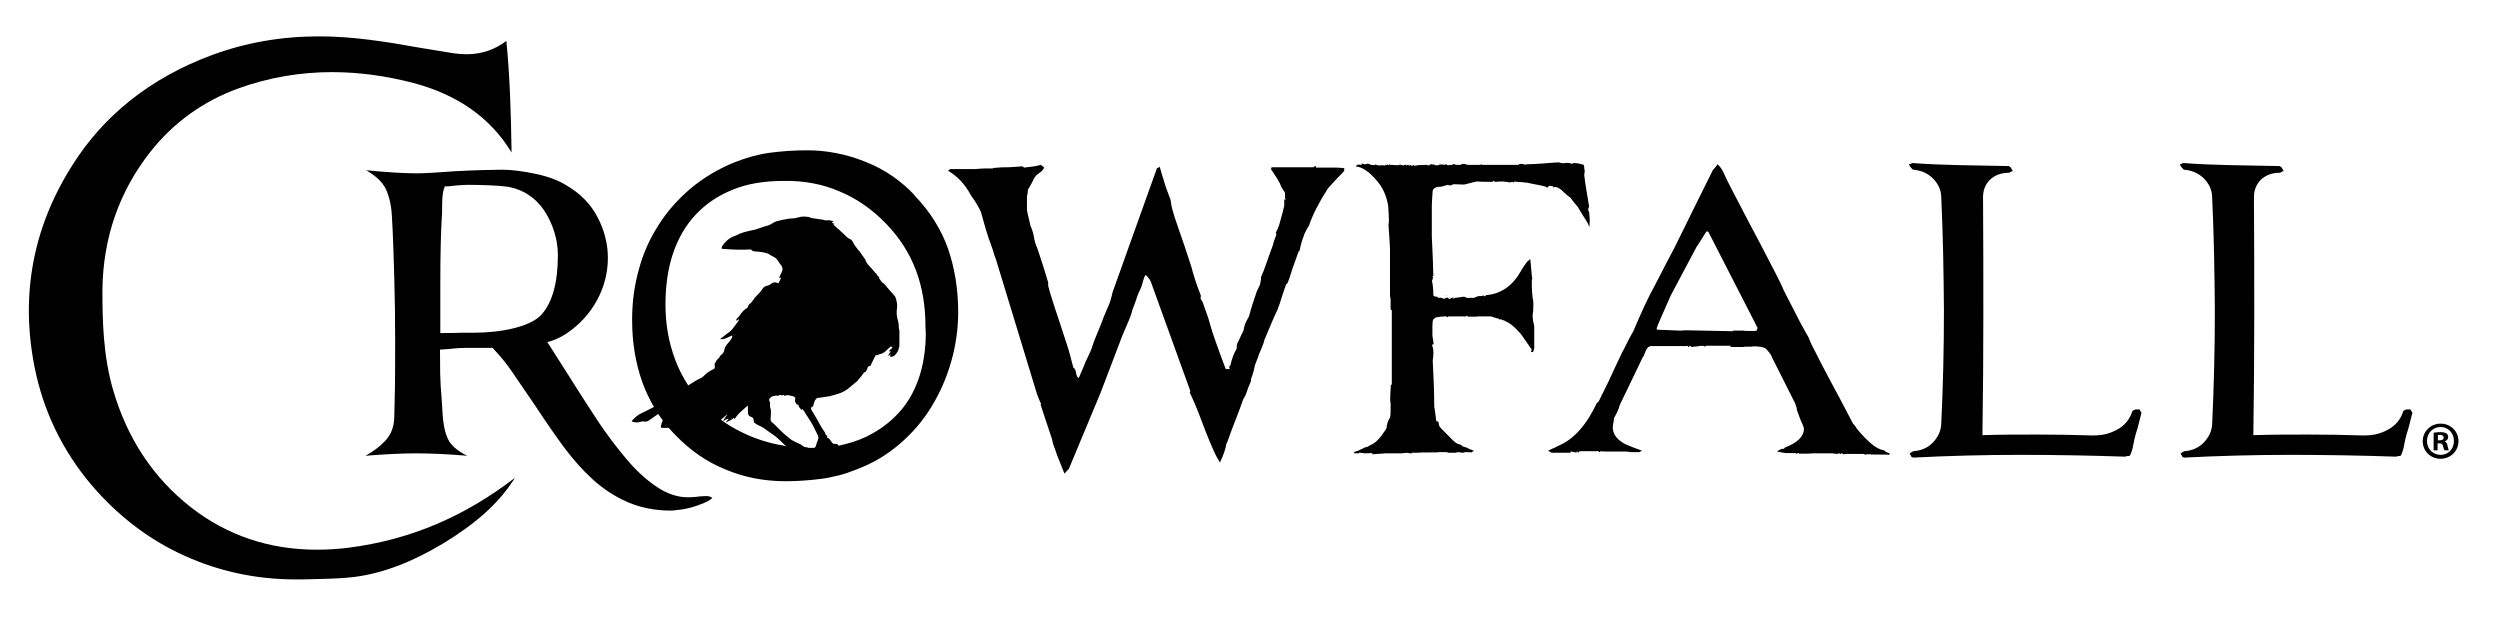 <svg xmlns="http://www.w3.org/2000/svg" viewBox="0 0 825 211">
  <switch>
    <g>
      <path d="M806.7 145.7c.7-.3 1.2-.8 1.2-1.4 0-.6-.2-1-.6-1.3-.4-.2-.9-.4-2-.4-.9 0-1.7.1-2.2.2v5.8h1.3v-2.3h.6c.7 0 1.1.3 1.2.9.2.7.3 1.2.5 1.4h1.4c-.1-.2-.2-.6-.4-1.4-.1-.9-.4-1.3-1-1.5zm-1.6-.4h-.6v-1.7c.1 0 .4-.1.7-.1.8 0 1.2.4 1.2.9.1.6-.5.9-1.3.9zm.3-5.5c-3.3 0-5.9 2.6-5.9 5.8 0 3.3 2.6 5.8 5.9 5.8 3.3 0 5.9-2.6 5.9-5.8 0-3.3-2.6-5.8-5.9-5.8zm0 10.3c-2.6 0-4.5-2-4.5-4.6 0-2.5 1.9-4.6 4.5-4.6s4.4 2.1 4.4 4.6c0 2.6-1.8 4.6-4.4 4.6zM233 163.7c-.9 0-2.1.1-3.7.3-1.1.1-1.8.1-2.4.1-3.4 0-6.9-1.2-10.4-3.6-3.4-2.3-6.8-5.4-10-9.3-3.2-3.8-6.3-7.9-9.1-12.1-2.8-4.2-6.1-9.4-9.9-15.4-2.8-4.4-4.8-7.6-6.1-9.6l-.8-1.2 1.4-.4c1.5-.5 3.2-1.3 4.9-2.4 4.3-2.9 7.7-6.6 10.1-11 2.4-4.4 3.6-9.1 3.6-14 0-4.5-1.1-9-3.4-13.4-2.2-4.3-5.7-7.9-10.4-10.6-2.4-1.5-5.7-2.8-9.9-3.7-4.2-.9-8-1.4-11.3-1.4-2.7 0-10 .2-15.4.5-5.5.4-9.8.7-12.8.7-3.7 0-9.2-.3-16.4-1v.1c3 1.7 5.1 3.7 6.3 6 1.1 2.4 1.8 5.3 2 8.6.4 6.5.6 13.4.8 20.4.2 7 .3 14 .3 20.7 0 17.7-.1 17.1-.3 26-.1 2.9-1.1 5.5-3 7.5-1.7 1.8-3.9 3.5-6.5 4.9 6.2-.5 11.9-.8 17-.8 2.4 0 5 .1 7.6.2 2.3.1 5.4.3 9 .6-2.7-1.3-4.6-2.8-5.8-4.5-1.2-1.9-2-4.7-2.3-8.7-.6-10.8-.9-8.5-.9-20.8v-1l1-.1 1.6-.1c2.5-.3 4.4-.4 5.6-.4h9.2l.3.4c2.3 2.4 4.5 5.1 6.5 8.1 2 2.9 4.5 6.6 7.5 11 3.7 5.6 6.9 10.2 9.6 13.8 2.7 3.6 5.7 7 9.1 10.1 3.4 3.1 7.2 5.6 11.5 7.5 4.2 1.8 9 2.8 14.1 2.8 1 0 2.4-.2 4-.4 1.7-.3 3.3-.7 5-1.3 1.6-.6 3-1.1 4-1.8.4-.3.7-.5.9-.7-.2-.1-.3-.2-.6-.3-.3-.2-.9-.3-1.5-.3zm-76.7-53.9h-3.9c-2.5.1-4.5.1-6 .1h-1.1V94.1c0-10.2.2-17.8.5-22.5.1-.8.1-1.9.1-3.4 0-2.8.2-4.8.6-5.9l.3-.8h1.1c3.2-.4 5.5-.5 7-.5 3.5 0 9.8.2 12.4.6 2.7.4 5.2 1.4 7.4 2.9 2.8 1.9 5.1 4.7 6.8 8.4 1.7 3.6 2.6 7.5 2.6 11.3 0 9-1.8 15.6-5.4 19.6-3.5 4-13.2 6-22.4 6zm145.5-45.3h.1c-4.5-4.8-9.9-8.6-16.3-11.1-6.4-2.6-12.9-3.8-19.3-3.8-4.3 0-8.4.3-12.2.8-3.8.5-7.8 1.6-11.8 3.2-5.4 2.2-10.2 5.1-14.4 8.6-4.2 3.6-7.8 7.6-10.6 12.1-2.9 4.5-5.1 9.4-6.5 14.7-1.5 5.3-2.2 10.8-2.2 16.6 0 7.3 1.1 14.2 3.4 20.6 1 2.8 2.3 5.5 3.8 8.1-.5.2-.9.5-1.4.7-.8.4-1.7.9-2.6 1.3-1.4.6-2.4 1.6-3.3 2.6v.2c.1 0 .3.1.4.1.4.1.8.2 1.3.2.4 0 .8-.1 1.1-.2.4-.1.8-.2 1.2-.1.6.1 1.2 0 1.7-.4l3-2.1 1.5 2.1c-.1.3-.2.5-.3.8-.1.4-.2.7-.3 1.1v.5c.2 0 .4.1.6.1h2c.8.9 1.6 1.8 2.4 2.6 4.8 4.9 10.2 8.7 16.5 11.2 6.2 2.6 12.8 3.8 19.6 3.8 4.1 0 8.1-.3 11.9-.8 1.7-.2 3.4-.6 5.1-1 .2 0 .4-.1.5-.1 2-.5 4-1.2 6-2 5.3-2 10-4.8 14.2-8.4 4.2-3.6 7.7-7.7 10.5-12.3 2.8-4.6 5-9.6 6.5-14.9 1.5-5.3 2.3-10.7 2.3-16.3 0-7.4-1.1-14.3-3.3-20.8-2.2-6.3-5.9-12.3-11.1-17.7zM258.3 147c-4.8-.8-9.4-2.3-13.8-4.5-2.4-1.2-4.6-2.5-6.6-4 .2-.1.3-.3.5-.4.5-.5 1.1-.9 1.7-1.4-.4.8-1.2 1.3-1.4 2.3.5-.3.9-.8 1.7-.7-.2.3-.4.4-.5.6-.2.2-.3.3-.4.5 1-.4 1.9-.8 2.8-1.6 0 .2 0 .4.1.6 1-1.9 2.9-3.2 4.4-4.6v2c0 .3.1.6.1.9.1.3.3.6.6.7.2.1.3.2.5.2.4.2.7.5.7 1 0 .3.1.5.1.8.5.4 1.1.8 1.8 1.1.5.2 1 .5 1.5.8.5.3.9.7 1.4 1 .8.6 1.6 1.1 2.4 1.7.2.2.5.4.7.6.8.7 1.6 1.5 2.3 2.2.2.2.4.3.5.5-.3-.1-.7-.2-1.1-.3zm11.5-1.5c-.3.6-.4 1.2-.6 1.8-.1.1-.2.3-.3.4-.1 0-.2.1-.2.1h-1.9c-.2-.1-.5-.2-.7-.2-.6 0-1-.3-1.4-.6-.2-.2-.5-.4-.8-.5-.2-.1-.4-.2-.7-.3-.5-.2-.9-.5-1.4-.7-.2-.1-.5-.3-.7-.4-.7-.6-1.5-1.2-2.2-1.8-1.1-1-2.2-2.1-3.3-3.2-.3-.3-.6-.6-.9-.8-.3-.2-.4-.5-.4-.9 0-.6.1-1.2.1-1.8 0-.7.1-1.3-.2-2-.1-.4-.1-.9-.1-1.4 0-.3 0-.6-.2-.9-.2-.3-.1-.6.1-.8.5-.7 1.7-1.1 2.7-.9.4-.1.7-.5 1.1-.1.3-.1.5-.1.8-.2.1.1.1.2.2.3h.1c.7-.3 1.4-.2 2.1 0 .3.1.5.1.9.2.1.1.3.2.5.4 0 .2.1.4 0 .6-.2.6.1 1.1.5 1.6 0 0 .1.1.2.1.3 0 .5.3.5.4 0 .6.6.9 1 1.5.1-.2.1-.3.2-.5.3.5.5.8.8 1.2.5.7.9 1.5 1.4 2.2 1 1.4 1.7 2.9 2.4 4.4.1.1.1.3.2.4.6.9.6 1.6.2 2.4zm35.4-29.9c-.3 2.7-.8 5.4-1.6 8-1.5 4.9-3.8 9.1-6.9 12.5-3.1 3.4-6.7 6-10.8 8-2.9 1.4-6 2.3-9.2 3 0-.1-.1-.1-.1-.2-.1-.3-.4-.4-.8-.4-.9 0-.9 0-1.4-.7-.3-.4-.5-.8-.9-1.1l-.6-.3c.1-.1.1-.2.2-.3-.1-.1-.2-.2-.3-.4l-.4-.4c-.1-.8-.8-1.4-1.2-2.1-1.1-2-2.2-4-3.4-5.9-.2-.4-.2-.8.1-1.1h.4c.3-1.1.4-2.2 1.4-2.9.4 0 .8 0 1.1-.1.9-.1 1.8-.3 2.7-.4.3 0 .6-.1.8-.2.5-.2 1-.2 1.5-.4.7-.3 1.5-.4 2.2-.8.6-.3 1.2-.6 1.7-1 .8-.6 1.5-1.3 2.3-1.9.3-.3.7-.6 1-.8.1-.2.2-.3.3-.5.7-.6 1.1-1.4 1.7-2.1.1-.1.2-.3.5-.3.1 0 .2-.2.3-.3.2-.3.4-.7.5-1.1.1-.4.3-.7.9-.6.6-1.2 1.1-2.3 1.7-3.5.5-.1 1.1-.3 1.7-.5.5-.1 1-.4 1.4-.7.6-.6 1.3-1.2 2-1.8.1.1.3.2.5.4-.2.5-1 .6-1.1 1.3.2 0 .4-.1.6-.1-.3.6-.9.9-.8 1.7.3-.4.5-.6.8-.9-.1.4-.4.6-.2 1.1.6-.1 1.2-.2 1.6-.7.6-.7 1.1-1.3 1.2-2.2 0-.2.1-.4.2-.6v-5.2c-.1-.3-.2-.7-.2-1 0-.9-.1-1.8-.4-2.7-.3-1.2-.4-2.4-.2-3.6.2-1.3-.1-2.5-.5-3.7-.1-.2-.2-.4-.4-.6-.7-.8-1.4-1.6-2.2-2.5-.3-.4-.7-.8-1-1.2-.1-.2-.3-.3-.5-.4-.1-.1-.2-.1-.3-.2-.4-.5-.7-1-1.1-1.5l.2-.2c-.2-.2-.4-.3-.6-.5-.1-.1-.2-.3-.3-.5-.1-.1-.2-.3-.4-.4-.7-.9-1.5-1.8-2.3-2.6-.6-.6-.9-1.4-1.2-2.1-.1-.1-.2-.2-.3-.4l-1.5-2.1c-.2-.2-.4-.4-.6-.7-.4-.5-.8-1-1.1-1.5-.2-.4-.4-.8-.6-1.1-.2-.3-.5-.6-.8-.7-.9-.4-1.5-1.1-2.2-1.8-.9-.9-1.9-1.7-2.9-2.6l-.4-.4c.1-.1.3-.1.5-.2-.4-.1-.7-.2-1-.4.2-.2.4-.4.6-.5-.8-.2-1.5-.4-2.3-.3-.4.1-.8-.1-1.2-.2-.7-.1-1.5-.2-2.2-.3-.8-.2-1.7-.1-2.4-.6-.4 0-.8-.1-1.2-.1-.8-.1-1.5 0-2.2.2-.7.2-1.5.4-2.3.4-.4 0-.8 0-1.2.1-1.1.2-2.3.4-3.4.7-.9.2-1.7.7-2.5 1.2-.2.1-.5.2-.7.3-.2.1-.3.1-.5.1-1.3.4-2.6.9-3.9 1.3-.3.1-.7.2-1 .2-1.8.4-3.6.8-5.2 1.7-.2.1-.5.2-.8.3-1.7.7-2.8 1.8-3.7 3.1-.2.3-.3.7-.2 1 1 .1 2 .1 2.9.2 1.5.1 3 .1 4.5.1.7 0 1.4-.1 2.2-.1.4.6 1.1.7 1.8.7.8.1 1.6.1 2.3.3.9.1 1.7.4 2.4.9.3.2.6.4.9.5.6.3 1.1.7 1.4 1.2.4.6.8 1.2 1.3 1.8.4.6.4 1.2.2 1.8-.3.6-.6 1.2-.8 1.8-.1.1-.1.3-.2.5.3-.1.4-.1.7-.2-.3.6-.6 1.2-.9 1.9-.1 0-.2-.1-.3-.1-.6-.3-1.4-.3-1.9.1s-1 .7-1.6.8c-.8.2-1.3.6-1.6 1.2-.5.8-1.2 1.5-1.9 2.2-.4.3-.7.7-.9 1.1-.4.5-.7 1.1-1.3 1.5-.3.2-.5.5-.6.9 0 .2-.2.4-.4.5-1 .6-1.7 1.5-2.3 2.4-.2.3-.5.6-.8.9-.2.2-.3.5-.5.7.6.2.7-.2 1.1-.4 0 .1-.1.3-.1.4-.4.6-.8 1.2-1.3 1.8-.4.6-.8 1.1-1.3 1.6l-.3.3c-.8.6-1.7 1.2-2.5 1.9-.2.2-.5.3-.8.6 1.6.2 2.7-.7 4-1.2.1.4 0 .7-.2 1-.4.6-.7 1.1-1.2 1.6-.6.7-1.1 1.4-1.2 2.3-.1.6-.5 1.1-1 1.5-.3.3-.6.5-.6.9-.9.6-1.3 1.5-1.6 2.2.1.4.1.6.1.9 0 .4-.2.6-.6.8-1.2.5-2.2 1.3-3 2.1-.2.2-.4.4-.7.6-1.6.7-3.1 1.7-4.5 2.6-1.7-2.7-3.2-5.5-4.3-8.5-2.2-5.9-3.2-11.9-3.2-18.2 0-6.2.8-11.8 2.5-16.9 1.7-5 4.2-9.3 7.5-12.8s7.4-6.3 12.2-8.2c4.8-2 10.5-2.9 16.9-2.9 6.5-.1 12.6 1 18.2 3.4 5.6 2.3 10.7 5.8 15.3 10.5 4.7 4.8 8 10.1 10.1 15.7 2.1 5.6 3.1 11.8 3.1 18.5.2 2.4.1 5.1-.2 7.8zm-200.7 65.8c-15.6 0-29.6-4.7-41.5-14-12.3-9.6-21-22.6-25.7-38.8-3.3-11.4-3.5-23-3.5-33C34 78.5 39.3 63.2 49.7 50c7.6-9.6 17.4-16.6 28.9-20.8 9.9-3.6 20.4-5.4 31-5.4 8.7 0 17.7 1.2 26.9 3.6 14.6 3.9 25.4 11.5 32.3 22.9v-1.2c-.2-11.6-.5-23.5-1.7-35.6-3.8 2.9-8.2 4.4-13.1 4.4-1.3 0-2.7-.1-4.2-.3-3.7-.6-7.4-1.2-11-1.8-5.6-1-11.4-2-17.1-2.7-5.6-.7-11.1-1.1-16.4-1.1-12.7 0-24.4 2.1-35.7 6.3-20 7.5-35.5 19.8-45.9 36.5C10.3 76 6.4 99.3 12 123.9c3.3 14.2 10 27.1 19.9 38.1 8.4 9.3 18.1 16.5 29 21.4 11.5 5.2 23.8 7.8 36.4 7.8h2.7c1.4 0 2.7-.1 4.1-.1 4.3-.1 8.7-.2 12.8-.7 9.4-1.2 19.1-4.9 29.4-11.1 10.7-6.5 18.1-13.1 23.1-20.8.2-.3.3-.5.5-.8-16.8 12.9-34.6 20.4-54.5 23-3.7.5-7.4.7-10.9.7zM498.3 59.3s0-.1 0 0l-.5.1c.5-.1.6-.1.5-.1zm123.4 89.3c-1.3-.2-2.7-.9-4.2-2.2-1.5-1.3-3.1-2.9-4.8-5-.2-.4-.4-.7-.6-.9-.2-.3-.3-.5-.6-.7-3.1-5.9-5.7-10.9-7.9-14.9-2.1-4-3.7-7-4.7-9.1-.5-1-1-1.8-1.3-2.6-.3-.7-.6-1.3-.8-1.9-.8-1.3-1.4-2.5-2-3.6-.6-1-1.1-2-1.5-2.8-1.6-3.1-2.8-5.5-3.7-7.2-.9-1.7-1.3-2.6-1.4-2.9-.2-.4-.5-1.1-.9-1.9l-1.5-3c-3.6-7-6.5-12.5-8.7-16.6-2.1-4.1-3.8-7.3-5-9.6-1.6-3-2.7-5.3-3.4-6.9-.5-1.1-1.2-1.9-1.9-2.6-.4.6-.8 1.1-1 1.3-.2.3-.4.5-.5.5-1.5 3.1-3.3 6.7-5.4 10.9-2.1 4.2-4.5 9.2-7.3 14.8-1.8 3.4-3.4 6.4-4.7 9-1.3 2.6-2.4 4.6-3.3 6.3-1.3 2.6-2.4 4.9-3.3 7-.9 2.1-1.7 3.8-2.3 5.3-.9 1.5-1.6 2.9-2.2 4.1-.6 1.2-1.1 2.2-1.5 2.9-1.6 3.4-3.1 6.5-4.3 9.2-1.3 2.7-2.5 5.1-3.5 7.1-.2.2-.4.3-.5.3-3.4 7.3-7.6 12-12.5 14.1-.9.5-1.6.8-2.3 1.1-.6.3-1.1.5-1.4.7.2 0 .5.1.7.3.3.2.5.3.6.3h6c.2 0 .3-.1.2-.2-.1-.1 0-.2.2-.2s.3 0 .2.1h.3c.1 0 .3 0 .5.1s.4.1.6.1c.3 0 .4-.1.2-.3-.1-.1-.1-.1 0-.1.2 0 .3.1.3.3 0 .1.1.1.3.1.1 0 .2 0 .2-.1 0-.2.1-.3.2-.3h6.1c.2 0 .3.1.3.4l.5-.4c.5.1 1.1.1 1.6.1h6.6c.2 0 .6 0 1 .1.5.1.8.1 1 .1h2.6c.5-.3.8-.4.8-.5-3.9-1.4-6-2.3-6.4-2.7-2.1-1.3-3.2-3-3.2-5.1 0-.1.1-.5.2-1.3.2-.8.2-1.3.2-1.6 1-1.7 1.6-3.1 1.9-4.3l7.7-16c.1.1.3-.3.6-1.2.5-1.5 1.2-2.3 2.1-2.3h11.7l.2-.1c.2 0 .3.1.3.3 0 .1.1.1.3.1.2 0 .2-.1 0-.3-.1-.1-.1-.1.2-.1.2 0 .3.1.4.2.1.1.1.2.2.2.2 0 .8-.1 1.8-.2s1.5-.2 1.6-.2c.5 0 .9.1 1.1.4 0-.3.1-.4.2-.4h8c.2 0 .3.1.2.2-.1.1-.1.2.2.2h3.7c.4 0 .7 0 .8-.1h1.3c.5 0 1.1 0 1.6-.1 1.8 0 3.2.2 4 .7 1.2 1.3 1.9 2.2 2.1 3l7.6 15.1c.2.7.4 1.2.5 1.5 0 .4.1.8.3 1.3.2.5.5 1.3.8 2.2.9 1.9 1.3 3 1.3 3.4 0 2.5-2.1 4.6-6.3 6.2l-.3.4c-.6-.1-1.4.2-2.3.9 1.8.4 2.8.5 2.9.5h2.9c.1 0 .2 0 .4.1.2 0 .3.1.4.1.2 0 .3 0 .2-.1-.1 0-.1-.1.2-.1.2 0 .3 0 .2.1-.1 0 0 .1.2.1h2.1c.6 0 1.4 0 2.3-.1h6.3c.2 0 .5 0 1 .1.4.1.7.1 1 .1.1 0 .1 0 0-.1s-.1-.1.2-.1c.2 0 .3 0 .4.1.1.1.1.1.2.1.2 0 .3 0 .2-.1-.1-.1-.1-.1.2-.1h.3c0 .2.1.3.3.3l1-.1h5.6c.5.1.7.2.6.3.1 0 .3-.1.3-.1.1-.1.3-.1.5-.1h1c.1.1.3.1.6.1h1c2.7 0 4.2 0 4.5.1 0-.1.1-.2.3-.4-.5-.3-.9-.4-1-.4-.2-.1-.5-.3-1-.7zm-42.1-39.4h-3.1c-.3 0-.8 0-1.3-.1h-3.1c-.1 0-.2 0-.2.1-.1.1-.2.1-.4.1L557 109h-1.3c-.3.1-.8.1-1.3.1l-7.4-.3c-.2 0-.3-.1-.3-.4 0-.4 1.6-4 4.7-11l8.5-16 .3-.4 2.9-4.6h.6l16.2 31.6c.2.2 0 .6-.3 1.2zM434.3 54.8c-.2 0-.4.1-.6.2-.2.2-.3.2-.4.2h-13.7c0 .3-.1.5-.2.6.9 1.3 1.6 2.4 2.1 3.2.5.8.7 1.3.9 1.6.2.7.5 1.3.8 1.7.3.4.5.8.8 1.2.1.7.1 1.3 0 1.7.2.4.3.6.3.5-.1.2-.2.2-.5.1V68c-.1.3-.2.7-.3 1.1-.1.4-.1.8-.3 1.2-.5 1.8-.8 3.1-1.1 4-.3.9-.7 1.8-1.1 2.5.1.1.2.3.2.6l-1 2.8v.3c-.9 2.5-1.7 4.6-2.3 6.4-.6 1.8-1.2 3.3-1.8 4.6.1.2 0 1-.3 2.5-.2.4-.4.7-.5 1-.1.3-.3.6-.5 1-1 3-1.7 5-2 6.1-.3 1.1-.5 1.8-.6 2.2-.8 1.4-1.3 2.5-1.5 3.2-.2.7-.3 1.2-.3 1.5-.5.9-.9 1.8-1.2 2.5-.3.7-.6 1.3-.9 1.9-.1.3-.2.9-.2 1.7-.9 1.4-1.6 3.3-2.1 5.6-.2.2-.4.3-.5.3.3.3.4.6.2.8h-1.2c-1.3-3.3-2.3-6.2-3.2-8.7-.9-2.5-1.6-4.6-2.1-6.5-.2-.8-.5-1.8-.9-2.9-.4-1.1-.9-2.5-1.5-4.2-.2-.2-.4-.4-.4-.6-.1-.2-.1-.4-.3-.5.1-.1.2-.4.2-.8-1.6-4.1-2.6-7.3-3.1-9.4-1.7-5.3-3.1-9.4-4.2-12.5-1.1-3.1-1.8-5.3-2.1-6.5-.1-.3-.2-.7-.3-1.2-.1-.5-.2-1.2-.3-2-.9-2.4-1.7-4.5-2.2-6.3-.6-1.8-1-3.4-1.4-4.7-.3.3-.6.5-.9.5l-14.6 40.8c-.2 1-.5 1.9-.7 2.7-.2.8-.5 1.4-.7 1.9-.9 2.1-1.7 3.9-2.2 5.4-.6 1.5-1.1 2.8-1.5 3.7-.6 1.3-1 2.5-1.4 3.6-.3 1-.6 1.9-.9 2.5-.9 1.9-1.7 3.5-2.2 4.9-.6 1.4-1.1 2.5-1.5 3.5 0 .1-.1.2-.3.2-.3-.3-.6-.9-.7-1.7-.1-.8-.4-1.4-.9-1.7-.5-1.8-.8-3.2-1.1-4.2-.3-1.1-.5-1.8-.6-2.1-1.9-5.9-3.4-10.4-4.5-13.7-1-3.2-1.7-5.3-1.9-6.3-.1-.2-.2-.5-.2-.9v-.9c-.9-3-1.7-5.6-2.4-7.7-.7-2.2-1.3-4-1.9-5.4-.2-.9-.4-1.7-.5-2.4-.1-.7-.3-1.3-.5-1.8-.2-.7-.4-1.1-.5-1.2-.2-1.1-.5-2.1-.7-3-.2-.9-.4-1.7-.5-2.4v-4.5c.2-.6.3-1.3.3-2.2.1-.1.6-1 1.5-2.6.5-1.2 1.1-2.2 2.1-2.8 1.1-.7 1.7-1.4 1.7-2l-.3-.2-.7-.6c-1.3.3-2 .5-2.2.5-.2 0-.8.1-1.7.2-.9.1-1.4.2-1.5.2-.2 0-.4-.1-.4-.2-.1-.2-.2-.2-.4-.2-.1 0-.6 0-1.4.1-.8.1-1.9.1-3.4.2-1.4 0-2.4 0-3.1.1-.7.1-1.2.1-1.5.1-.2 0-.3.1-.2.2h-2.9c-.8 0-1.8.1-3.1.2h-8.2c-.1.2-.3.4-.7.5 3.1 1.8 5.7 4.5 7.7 8.3.9 1.2 1.6 2.3 2.1 3.2.5.9.9 1.6 1.1 2.1.7 2.6 1.3 4.6 1.7 6 .5 1.4.7 2.4.9 2.9.6 1.4 1 2.8 1.4 3.9.3 1.2.7 2.2 1 3l13.5 44.3c.2.6.5 1.2.7 1.8.2.6.5 1.1.7 1.5-.1 0-.2.1-.2.2 1 3.2 1.9 5.7 2.5 7.6.6 1.9 1.1 3.2 1.3 3.9.2 1 .3 1.5.3 1.4 1.1 3.2 2 5.6 2.7 7.2.6 1.6 1 2.5 1.1 2.7.3-.4.6-.7.9-1 .2-.3.4-.4.5-.5l10.5-25.2 7.2-18.9c.8-1.9 1.5-3.5 2.1-4.9.6-1.4 1-2.6 1.2-3.6.5-1.2.9-2.3 1.2-3.2.3-.9.6-1.8.9-2.5.6-1.1 1-2.1 1.2-3 .2-.9.5-1.6.7-2.2.1-.3.3-.5.5-.5.9.9 1.5 1.8 1.7 2.5l12.9 35.7c0 .2-.1.4-.2.5 1.3 2.7 2.3 5.1 3.1 7.2.8 2.1 1.5 3.9 2.1 5.5 1 2.6 1.9 4.7 2.7 6.5.8 1.8 1.5 3 2.1 3.9 1.3-2.7 1.9-4.7 2.1-6.2.2-.2.3-.4.3-.5 1.1-3.1 2.1-5.8 3-8 .9-2.3 1.6-4.2 2.1-5.7.2-.5.5-1.1.9-1.7.3-.9.7-1.8.9-2.5.3-.7.5-1.3.8-1.9.1-.3.2-.7.2-1.2.6-1.5 1-3 1.2-4.3.6-1.5 1.1-2.9 1.5-4 .5-1.1.9-2.1 1.2-2.9.1-.4.2-.7.3-.9.1-.2.1-.3.1-.5.9-2.2 1.7-4.1 2.4-5.7.7-1.6 1.3-3 1.9-4.2.6-1.5 1.1-3 1.5-4.4.5-1.4.9-2.8 1.4-4.1l.5-.5c.5-1.2 1-2.7 1.5-4.4.6-1.7 1.3-3.7 2.1-5.9l.2-.2c0-.1.1-.2.2-.3.2-1.2.5-2.2.7-2.9.2-.7.4-1.2.5-1.4.2-.8.5-1.5.9-2.2.3-.6.7-1.2 1-1.7 1.1-3.4 3.2-7.5 6.2-12.2 1.3-1.4 2.4-2.7 3.3-3.6 1-1 1.7-1.7 2.1-2.2v-.9c-1-.1-2-.2-2.9-.2h-6.4zm359.8 80.3l-1 .5c-.8 2.7-2.5 4.8-5.1 6.2-1.3.7-2.6 1.2-3.9 1.5-1.3.3-2.8.4-4.3.4-6.1-.2-12.1-.3-18.1-.3-6 0-12 0-18.1.2.2-13.2.3-26.3.3-39.3 0-13 0-26.1-.1-39.3 0-2.3.8-4.2 2.3-5.7 1.6-1.5 3.7-2.3 6.3-2.3l1.2-.6-.7-1.2-.6-.4-15.9-.3c-5.2-.1-10.5-.3-15.9-.7l-1.2.5.6.9c.2.3.5.5.8.8 2.6.2 4.7 1.1 6.5 2.8 1.7 1.7 2.7 3.7 2.8 6 .6 12.6.8 25.2.9 37.7 0 12.6-.3 25.1-.9 37.7-.2 2.2-1.1 4.1-2.8 5.9-1.7 1.7-3.8 2.6-6.4 2.8l-1.2.7.6 1.2.6.2c11.8-.6 23.5-.9 35-.9 11.6 0 23.3.2 35 .6.2-.2.5-.2.8-.2.5 0 .7-.1.8-.4.5-1.1.8-2.2 1-3.4.2-1.2.5-2.4.8-3.5.4-1.1.7-2.3 1-3.5.3-1.2.6-2.3.9-3.5l-.7-1.1h-1.3zm-89.4 0l-1 .5c-.8 2.7-2.5 4.8-5.1 6.2-1.3.7-2.6 1.2-3.9 1.5-1.3.3-2.8.4-4.3.4-6.1-.2-12.1-.3-18.1-.3-6 0-12 0-18.1.2.2-13.2.3-26.3.3-39.3 0-13 0-26.1-.1-39.3 0-2.3.8-4.2 2.3-5.7 1.6-1.5 3.7-2.3 6.3-2.3l1.2-.6-.7-1.2-.6-.4-15.9-.3c-5.2-.1-10.5-.3-15.9-.7l-1.2.5.6.9c.2.3.5.5.8.8 2.6.2 4.7 1.1 6.5 2.8 1.7 1.7 2.7 3.7 2.8 6 .6 12.6.8 25.2.9 37.7 0 12.6-.3 25.1-.9 37.7-.2 2.2-1.1 4.1-2.8 5.9-1.7 1.7-3.8 2.6-6.4 2.8l-1.2.7.6 1.2.6.2c11.8-.6 23.5-.9 35-.9 11.6 0 23.3.2 35 .6.2-.2.5-.2.8-.2.5 0 .7-.1.8-.4.5-1.1.8-2.2 1-3.4.2-1.2.5-2.4.8-3.5.4-1.1.7-2.3 1-3.5.3-1.2.6-2.3.9-3.5l-.7-1.1h-1.3zM615.5 150h-.2.2zM477.2 97.7c0-.1.1-.2.1-.4-.2.2-.2.3-.1.4zm34.1-36.4c.3 0 .5.1.6.1h.5c.2 0 .2.1 0 .3-.1.1-.1.1.2.1l.6-.1c.6 0 1.3.4 2.1 1 .5.5 1 1 1.5 1.4.5.4.9.8 1.4 1.1.5.7 1 1.3 1.4 1.8.4.5.8.9 1.1 1.3.9 1.5 1.6 2.8 2.3 3.8.7 1 1.2 2 1.5 2.8.1-1.1.1-2 .1-2.8-.1-.8-.1-1.5-.2-2.2-.2-.2-.3-.5-.3-.9l.3-.9c-.3-1.9-.6-3.7-.9-5.4-.3-1.7-.5-3.3-.7-4.9 0-.6.1-1 .2-1.3-.1-.3-.2-.7-.2-1.2s-.1-.8-.2-.9c-1.2-.4-2.3-.6-3.4-.6-.2 0-.3.1-.2.2v.1c-.2 0-.4-.1-.7-.2-1-.2-1.7-.2-2.3 0-.6-.1-1.1-.2-1.3-.2-.2 0-.2-.1 0-.1h-.8c-.1 0-1.9.1-5.5.4-1.8.1-3.2.2-4.1.2-.9.1-1.4.1-1.5.1h-.2l.2-.1v-.1h-1.3l-.5.3h-11.7c-.4 0-.5-.1-.3-.3l-.5.3h-4c-.4 0-.8-.1-1-.3h-1l-.5.3h-1.6l-.5-.3c-.6.3-1.3.4-2.1.4-.3 0-.5-.1-.5-.4l-.5.3c-.2-.1-.6-.1-1.1-.1-.3 0-.5 0-.5-.1v.3l-.3-.3c0 .2-.1.3-.2.3-.5 0-.9.1-1 .1l-.5-.4c0 .1-.2.1-.5.1-.1 0-.2 0-.2-.1h-.2c-.2 0-.4.1-.5.2-.1.1-.3.2-.6.2h-.2c0-.1.1-.1.2-.1.1-.1.1-.1-.2-.1l-2.9.1c-.1 0-.3 0-.6.1s-.5.1-.6.1c-.2 0-.3 0-.2-.1.1-.1.1-.1-.2-.1-.1 0-.2.1-.3.1-.1.1-.2.1-.3.1-.2 0-.3 0-.2-.1.1-.1.1-.1-.2-.1-.2 0-.3.1-.2.1h-.3c-.2 0-.3-.1-.3-.3l-.5.3-.5-.3-.5.3c-.4-.1-.9-.2-1.3-.3-.1 0-.1.1-.1.1.1.1 0 .1-.2.1h-1.4c-.4-.1-.9-.1-1.3-.1-.1 0-.2 0-.2-.1h-.3c-.1 0-.1.1 0 .1.1.1.1.1-.2.1-.2 0-.3 0-.2-.1.1-.1.1-.1 0-.1-.2 0-.5.1-1 .3-.8-.1-1.4-.1-2.1 0-.3-.1-.6-.2-1-.3-.2 0-.3.1-.2.1.1.1.1.1-.2.1l-1-.1c-.1 0-.3-.1-.5-.2s-.4-.2-.6-.2c-.2 0-.4.1-.5.1-.1.1-.3.1-.5.1s-.4 0-.5-.1c-.1-.1-.3-.1-.5-.1s-.2.1 0 .3c.1.1.1.1-.2.1l-1.1-.1-.8.6c2.3.2 4.6 1.8 7.1 4.8 1.8 2 3.1 4.7 3.7 8.2.1 1.5.2 2.8.2 3.8.1 1 0 1.9-.1 2.6.3 4.4.5 7 .5 7.8v15.4c0 .3.1.7.2 1.2v3.3c.1.1.2.2.2.3l.2.1v24.5c-.1.1-.2.1-.3.1-.1 1.5-.2 2.8-.2 3.8-.1 1 0 1.8.1 2.3v2.8c0 1-.1 1.6-.2 1.9-.8 1.3-1.1 2.4-1.1 3.3-.2.5-.4.9-.6 1.1-.2.2-.4.5-.5.7-1.2 1.8-2.4 3-3.5 3.6-1.2.6-1.7.9-1.6.9-.8.2-1.2.3-1.3.4-.1.1-.8.4-2.1 1-.9.2-1.3.4-1.3.7.2 0 .4 0 .5.1h1.1c.2 0 .3 0 .2-.1-.1-.1 0-.1.2-.1.1 0 .4 0 .8.1.4 0 .7.1 1 .1l2.4-.1c.1 0 .1 0 0 .1-.2.2-.2.3.2.3.2 0 .7-.1 1.4-.1.7-.1 1.2-.1 1.5-.1.6-.1 1.2-.1 1.8-.1h4.3c.3 0 .7 0 1.3-.1.5 0 .9-.1 1.1-.1.1 0 .1.1 0 .1h.2c.2 0 .4 0 .6.1h.5c.2 0 .2 0 .1-.1-.2-.1-.1-.1.1-.1h2.3c-.2-.1 1.2-.1 4.2-.1h.8c.6 0 1.2 0 1.6-.1h2.6c.2 0 .3.1.2.1-.1.1 0 .1.2.1h2.6c.1 0 .2 0 .2-.1.1-.1.2-.1.4-.1s.5.1.9.1c.4.1.7.1.9.1.1 0 .2 0 .3-.1.1-.1.3-.1.5-.1 1.2 0 1.8.1 1.9.1l.5-.4c.3 0 .4 0 .3-.1-.6-.3-.9-.4-.8-.4-.2 0-.6-.1-1-.4-.5-.3-.8-.4-1-.4-.1 0-.2 0-.3-.1-.1-.1-.2-.1-.3-.1h-.3c0-.2-.1-.3-.3-.4-.2 0-.4-.2-.6-.4h-.3c-.6 0-1.8-.9-3.4-2.7-.4-.4-.8-.7-1-1l-.7-.7c-1.1-1-1.6-1.7-1.6-2.2 0-.7-.2-1-.5-1-.1 0-.3.1-.3.1-.2-1.7-.4-2.9-.5-3.7-.1-.8-.2-1.2-.2-1.3 0-4.3-.2-9.4-.5-15.3.1-.5.2-1.1.2-1.7.1-.6 0-1.4-.1-2.2l-.3-.9c0-.3.2-.4.5-.4 0-.3-.1-.8-.2-1.5s-.2-1.1-.2-1.3v-3.1c0-1.2.1-1.9.2-2.2l.8-.7c1.3-.3 2.4-.4 3.4-.4.2 0 .4.1.6.3l.3-.3h5.3l.3.1.5-.4c.1.3.3.4.5.4h1.4c.9 0 1.6 0 2.1-.1h3.7c.2 0 .7.1 1.4.4.7.2 1.2.4 1.5.4v.1c-.1.1-.1.1.2.1h.6l.5.4.3-.3.2.4c1.5.5 3.2 1.8 5.1 4 .2.2.6.7 1.2 1.6.6.9 1.5 2.2 2.7 3.9-.1.1-.2.3-.2.4-.2.3 0 .4.6.4 0-.1.1-.3.2-.6s.2-.5.2-.7v-7.3c-.4-1.6-.6-2.9-.5-3.9.1-.5.2-1.2.2-2.2v-1.9c-.2-.9-.3-1.9-.4-3.1-.1-1.1-.1-2.4-.1-3.8 0-.5.1-.8.2-.9-.1-.1-.2-.4-.2-.9-.2-2.4-.4-4.2-.5-5.4l-1.1.9c-.4.6-.8 1.1-1.1 1.6-.3.4-.6.9-.8 1.3-2.8 5-6.6 7.7-11.6 8.1-.2.3-.4.4-.5.4l-.5-.4c0 .2-.1.3-.2.3h-1.1c-.2 0-.5.1-1 .3-.4.2-.7.3-.8.3h-2.1c-.2 0-.4-.1-.6-.2-.2-.1-.4-.2-.5-.2-.1 0-.6.1-1.4.2-.8.1-1.4.2-1.7.2 0 .2-.1.3-.3.3-.2 0-.2-.1 0-.3.1-.1.1-.1-.2-.1-.2 0-.5.1-1 .4-.5 0-.8-.2-.8-.6 0 .2-.1.3-.2.3-.2 0-.3 0-.4-.1-.1.3-.3.4-.6.4.1 0-.2-.1-.8-.3-.2-.1-.5-.1-1 0l-.5-.4h-.6l-.6-.4c0-1 0-1.8-.1-2.5-.1-.6-.1-1.2-.2-1.7-.2-.2-.2-.5 0-1 .1-.2.2-.5.2-1-.1 0-.2 0-.3-.1l.2-.1h.2c0-2.2-.2-6.6-.5-13.2v-8.5c0-1.4 0-2.6.1-3.7s.1-2 .2-2.8c.3-.9 1.2-1.3 2.7-1.3.2 0 .6-.1 1.2-.3.6-.2.9-.3 1-.3.2 0 .3 0 .4.1.1.1.2.1.4.1s.6-.1 1.1-.4h.3l3.2.1c.2 0 .9-.2 2.1-.5 1.2-.3 1.9-.5 2.1-.5h.6c.5 0 1.1.1 1.6.1h3.1l.3-.4c.3.3.4.4.3.4h.8c.2-.1.6-.1 1.1-.1h1.1c.2.1.5.1 1 .1.5.1.8.2.9.2l1.2-.2.2.3.3-.4c.7.1 1.5.2 2.2.2.7.1 1.4.1 2 .2 1.3.3 2.5.5 3.5.7 1.1.2 1.9.4 2.6.6l.5.4.2-.3.5-.4z"/>
    </g>
  </switch>
</svg>

